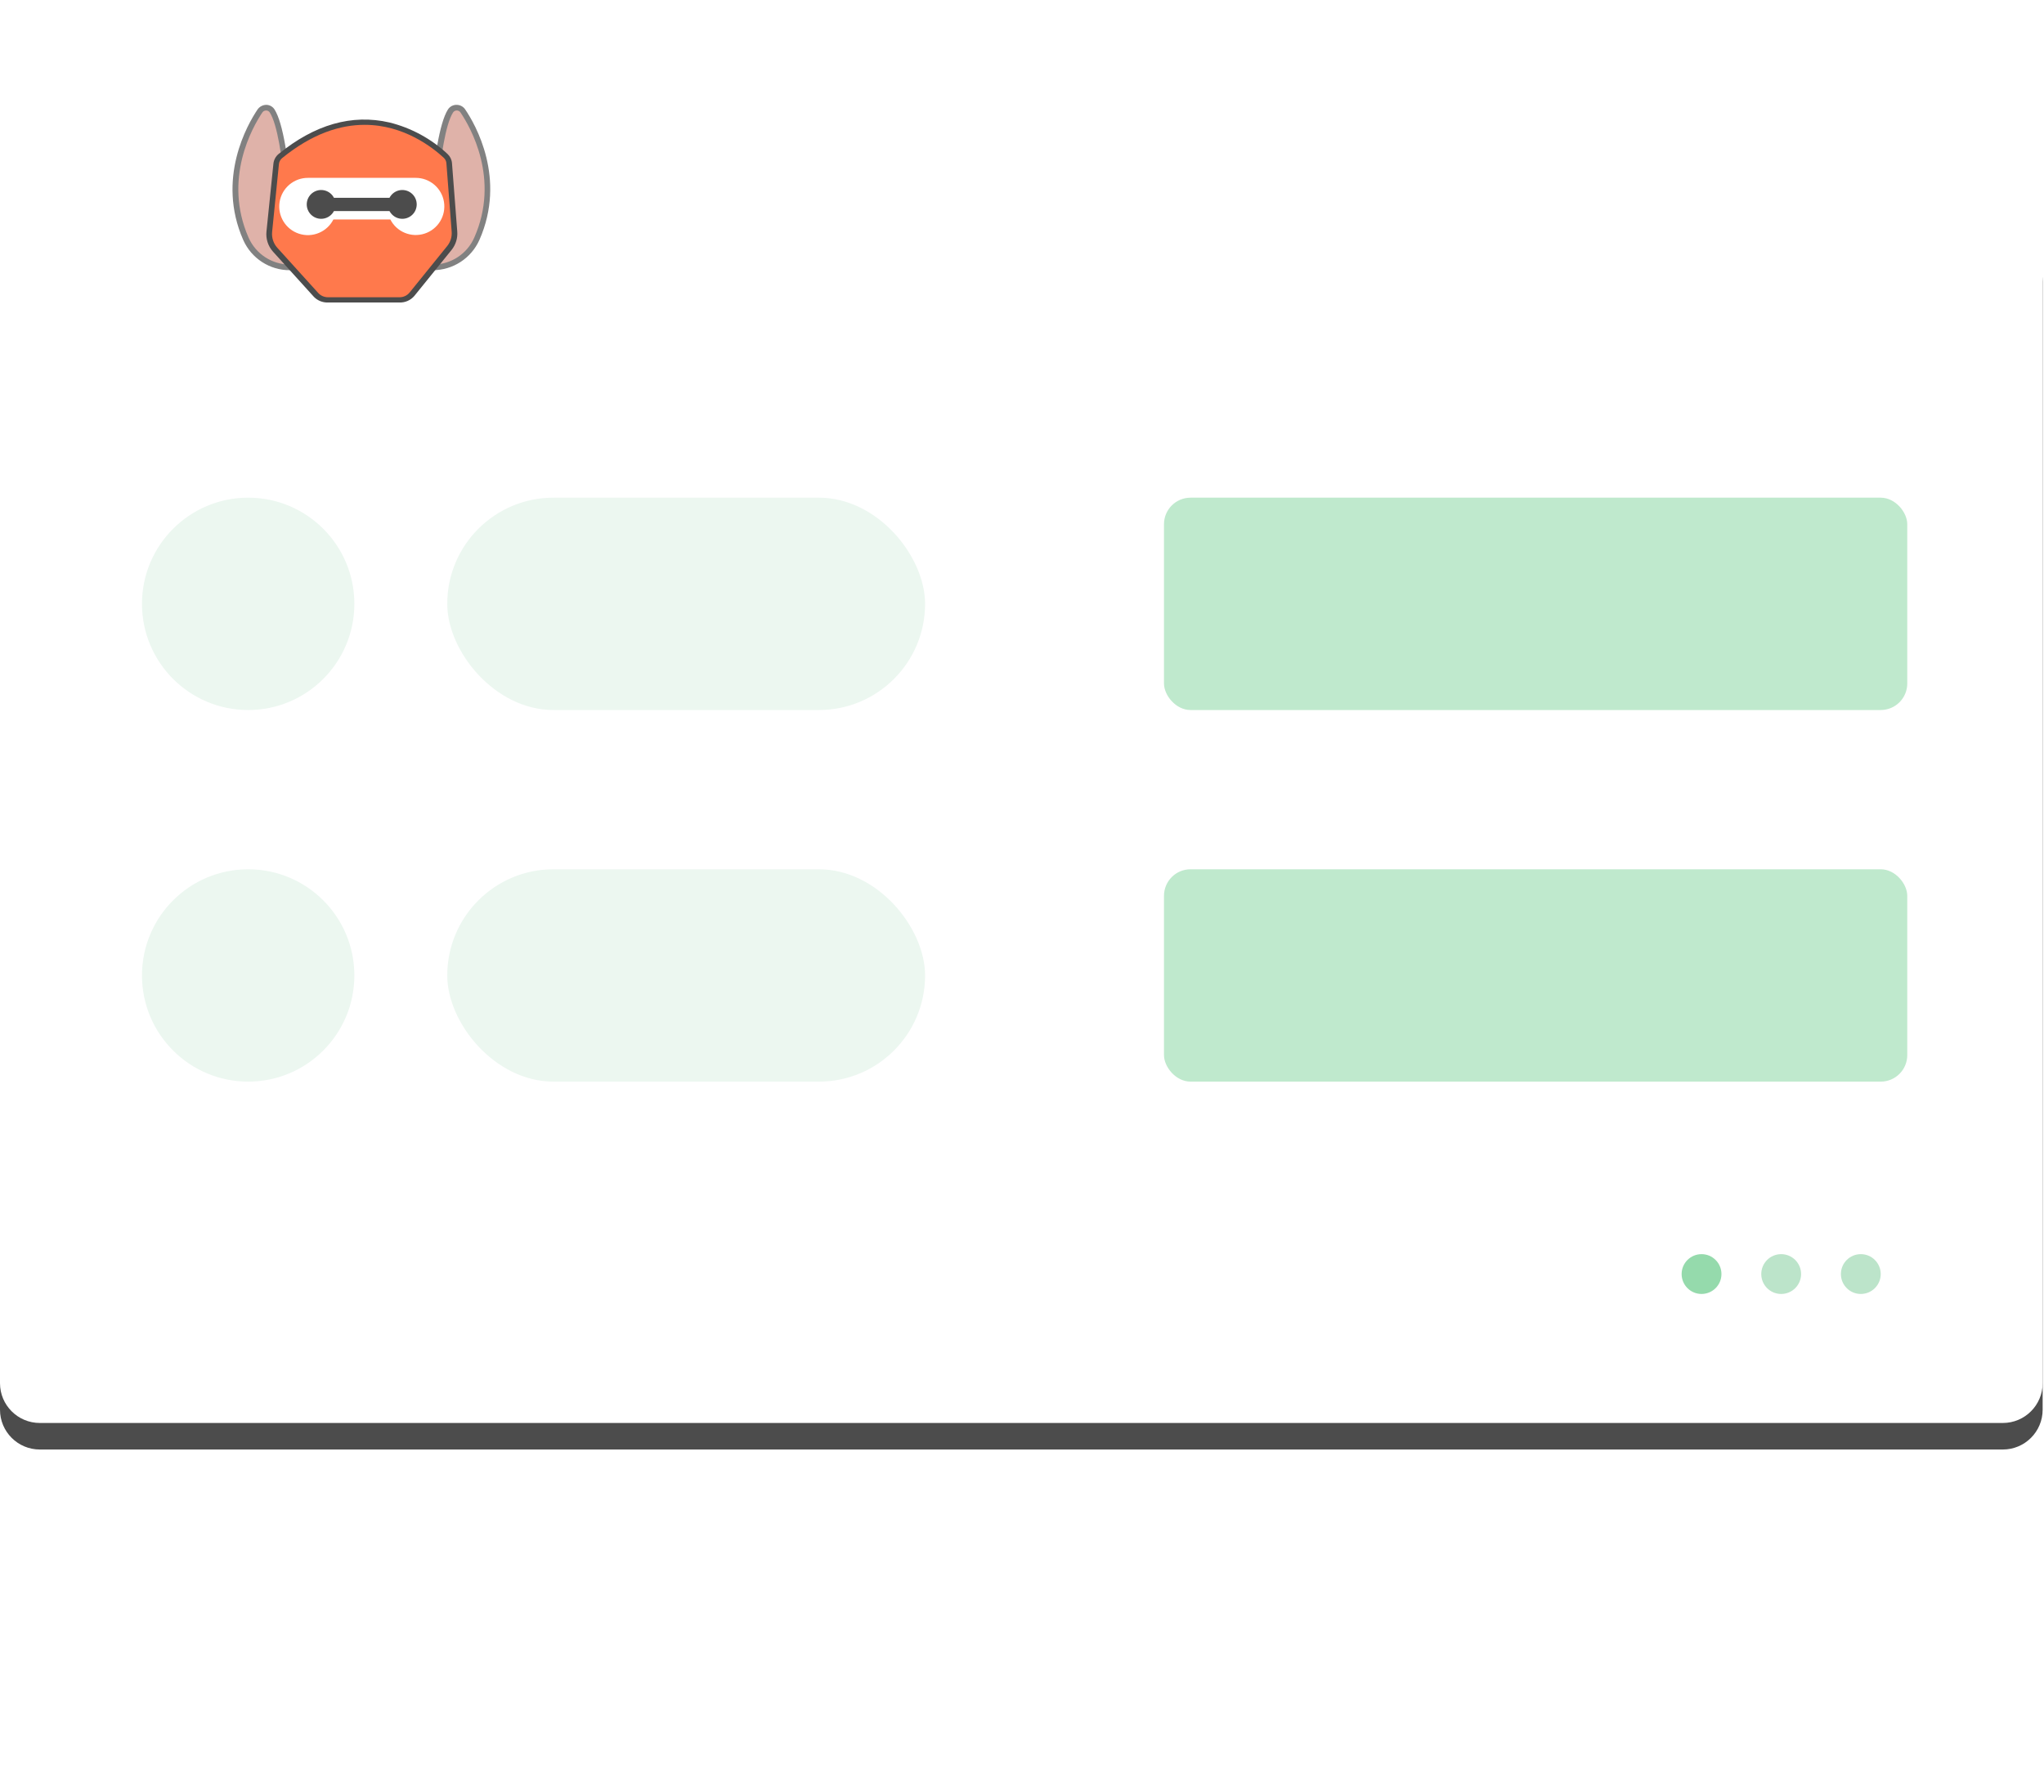 <?xml version="1.0" encoding="UTF-8"?>
<svg width="154px" height="135px" viewBox="0 0 154 135" version="1.1" xmlns="http://www.w3.org/2000/svg" xmlns:xlink="http://www.w3.org/1999/xlink">
    <!-- Generator: Sketch 55.2 (78181) - https://sketchapp.com -->
    <title>img_guide_killer_selected</title>
    <desc>Created with Sketch.</desc>
    <defs>
        <path d="M11.396,16.221 C11.396,7.263 18.658,-2.13162821e-14 27.617,-2.13162821e-14 C36.576,-2.13162821e-14 43.838,7.263 43.838,16.221 L150.898,16.221 C152.554,16.221 153.898,17.564 153.898,19.221 L153.898,104.221 C153.898,105.878 152.554,107.221 150.898,107.221 L3,107.221 C1.343,107.221 -1.40079486e-14,105.878 -1.42108547e-14,104.221 L-1.42108547e-14,19.221 C-1.44137608e-14,17.564 1.343,16.221 3,16.221 L11.396,16.221 Z" id="path-1"></path>
        <filter x="-9.4%" y="-11.7%" width="118.8%" height="127.0%" filterUnits="objectBoundingBox" id="filter-2">
            <feOffset dx="0" dy="2" in="SourceAlpha" result="shadowOffsetOuter1"></feOffset>
            <feGaussianBlur stdDeviation="4.5" in="shadowOffsetOuter1" result="shadowBlurOuter1"></feGaussianBlur>
            <feColorMatrix values="0 0 0 0 0.359   0 0 0 0 0.835   0 0 0 0 0.519  0 0 0 0.5 0" type="matrix" in="shadowBlurOuter1"></feColorMatrix>
        </filter>
    </defs>
    <g id="img_guide_killer_selected" stroke="none" stroke-width="1" fill="none" fill-rule="evenodd" opacity="0.7">
        <g>
            <g id="形状结合">
                <use fill="black" fill-opacity="1" filter="url(#filter-2)" xlink:href="#path-1"></use>
                <use fill="#FFFFFF" fill-rule="evenodd" xlink:href="#path-1"></use>
            </g>
            <g id="ico/个人主页/老鸟版" transform="translate(17.098, 5.9)">
                <g id="资源-3" transform="translate(0, 2)">
                    <g id="编组" opacity="0.7" fill-rule="nonzero">
                        <path d="M2.494,0.455 C1.74,1.574 -0.566,5.562 1.434,10.094 C2.022,11.405 3.325,12.248 4.762,12.247 L4.953,12.247 C4.953,12.247 4.706,2.498 3.404,0.464 C3.305,0.31 3.135,0.216 2.951,0.214 C2.768,0.212 2.596,0.303 2.494,0.455 Z" id="路径" fill="#BF6350"></path>
                        <path d="M5.17,12.46 L4.745,12.46 C3.223,12.466 1.841,11.571 1.226,10.179 C-0.804,5.553 1.545,1.477 2.315,0.336 L2.315,0.336 C2.469,0.124 2.716,-0.001 2.979,-6.64492744e-06 C3.227,0.008 3.455,0.139 3.587,0.349 C4.902,2.409 5.157,11.838 5.166,12.238 L5.17,12.46 Z M2.949,0.426 C2.836,0.425 2.731,0.481 2.668,0.574 L2.668,0.574 C1.932,1.668 -0.311,5.583 1.63,10.004 C2.173,11.235 3.391,12.031 4.736,12.034 C4.681,10.583 4.374,2.374 3.23,0.579 C3.171,0.482 3.066,0.424 2.953,0.426 L2.949,0.426 Z" id="形状" fill="#000000"></path>
                    </g>
                    <g id="编组" opacity="0.7" transform="translate(14.894, 0)" fill-rule="nonzero">
                        <path d="M2.877,0.455 C3.63,1.574 5.932,5.562 3.932,10.094 C3.345,11.406 2.041,12.249 0.604,12.247 L0.426,12.247 C0.426,12.247 0.66,2.498 1.957,0.464 C2.057,0.308 2.229,0.213 2.415,0.211 C2.6,0.209 2.774,0.301 2.877,0.455 Z" id="路径" fill="#BF6350"></path>
                        <path d="M0.604,12.46 L0.179,12.46 L0.179,12.238 C0.179,11.838 0.443,2.409 1.757,0.349 C1.899,0.127 2.145,-0.005 2.409,0 C2.665,-0.001 2.906,0.125 3.051,0.336 C3.83,1.477 6.17,5.553 4.128,10.179 C3.507,11.568 2.126,12.462 0.604,12.46 Z M2.417,0.425 L2.417,0.425 C2.304,0.425 2.2,0.483 2.14,0.579 C0.996,2.374 0.685,10.583 0.638,12.034 C1.982,12.029 3.198,11.234 3.74,10.004 C5.698,5.583 3.443,1.668 2.702,0.574 L2.702,0.574 C2.639,0.48 2.531,0.424 2.417,0.425 Z" id="形状" fill="#000000"></path>
                    </g>
                    <path d="M3.706,4.438 L3.183,9.545 C3.126,10.034 3.281,10.525 3.609,10.894 L6.689,14.298 C6.916,14.548 7.237,14.69 7.574,14.689 L13.004,14.689 C13.363,14.694 13.705,14.538 13.936,14.264 L16.749,10.787 C17.029,10.439 17.166,9.998 17.132,9.553 L16.736,4.413 C16.729,4.192 16.635,3.983 16.477,3.83 C15.345,2.779 10.319,-1.277 4.017,3.855 C3.839,4 3.727,4.21 3.706,4.438 Z" id="路径" fill="#FF4000" fill-rule="nonzero"></path>
                    <path d="M13.004,14.894 L7.596,14.894 C7.204,14.902 6.827,14.748 6.553,14.468 L3.472,11.064 C3.099,10.649 2.92,10.095 2.979,9.54 L3.502,4.434 C3.531,4.15 3.67,3.889 3.889,3.706 C6.621,1.477 9.421,0.677 12.243,1.328 C13.884,1.734 15.395,2.555 16.63,3.711 C16.822,3.893 16.939,4.14 16.957,4.404 L17.353,9.545 C17.393,10.043 17.241,10.538 16.928,10.928 L14.115,14.404 C13.837,14.726 13.429,14.906 13.004,14.894 Z M10.374,1.506 C8.562,1.506 6.451,2.145 4.149,4.021 C4.022,4.129 3.94,4.281 3.919,4.447 L3.404,9.583 C3.362,10.016 3.504,10.447 3.796,10.77 L6.877,14.174 C7.063,14.379 7.327,14.496 7.604,14.498 L13.004,14.498 C13.302,14.499 13.584,14.365 13.77,14.132 L16.596,10.638 C16.842,10.334 16.962,9.947 16.932,9.557 L16.536,4.417 C16.528,4.255 16.458,4.103 16.34,3.991 C15.506,3.226 13.349,1.506 10.374,1.506 Z" id="形状" fill="#000000" fill-rule="nonzero"></path>
                    <path d="M6.111,5.502 C5.048,5.496 4.139,6.265 3.969,7.314 C3.799,8.364 4.418,9.38 5.429,9.71 C6.439,10.04 7.539,9.585 8.021,8.638 L12.311,8.638 C12.794,9.581 13.891,10.031 14.897,9.701 C15.904,9.371 16.52,8.359 16.352,7.313 C16.184,6.268 15.28,5.5 14.221,5.502 L6.111,5.502 Z" id="路径" fill="#FFFFFF" fill-rule="nonzero"></path>
                    <circle id="椭圆形" fill="#000000" fill-rule="nonzero" cx="7.098" cy="7.502" r="1.085"></circle>
                    <circle id="椭圆形" fill="#000000" fill-rule="nonzero" cx="13.213" cy="7.502" r="1.085"></circle>
                    <rect id="矩形" fill="#000000" fill-rule="nonzero" x="7.557" y="7.004" width="5.204" height="1"></rect>
                </g>
            </g>
            <circle id="椭圆形" fill="#E4F3EA" cx="18.698" cy="45.5" r="8"></circle>
            <circle id="椭圆形备份-4" fill="#E4F3EA" cx="18.698" cy="73.5" r="8"></circle>
            <rect id="矩形" fill="#E4F3EA" x="33.698" y="37.5" width="36" height="16" rx="8"></rect>
            <rect id="矩形备份-5" fill="#A4DFB8" x="87.698" y="37.5" width="56" height="16" rx="2"></rect>
            <rect id="矩形备份-4" fill="#E4F3EA" x="33.698" y="65.5" width="36" height="16" rx="8"></rect>
            <rect id="矩形备份-6" fill="#A4DFB8" x="87.698" y="65.5" width="56" height="16" rx="2"></rect>
            <g id="编组-2" transform="translate(126.698, 94.5)">
                <circle id="椭圆形" fill="#68CA89" cx="1.5" cy="1.5" r="1.5"></circle>
                <circle id="椭圆形备份-5" fill="#A0D8B3" cx="7.5" cy="1.5" r="1.5"></circle>
                <circle id="椭圆形备份-6" fill="#A0D8B3" cx="13.5" cy="1.5" r="1.5"></circle>
            </g>
        </g>
    </g>
</svg>